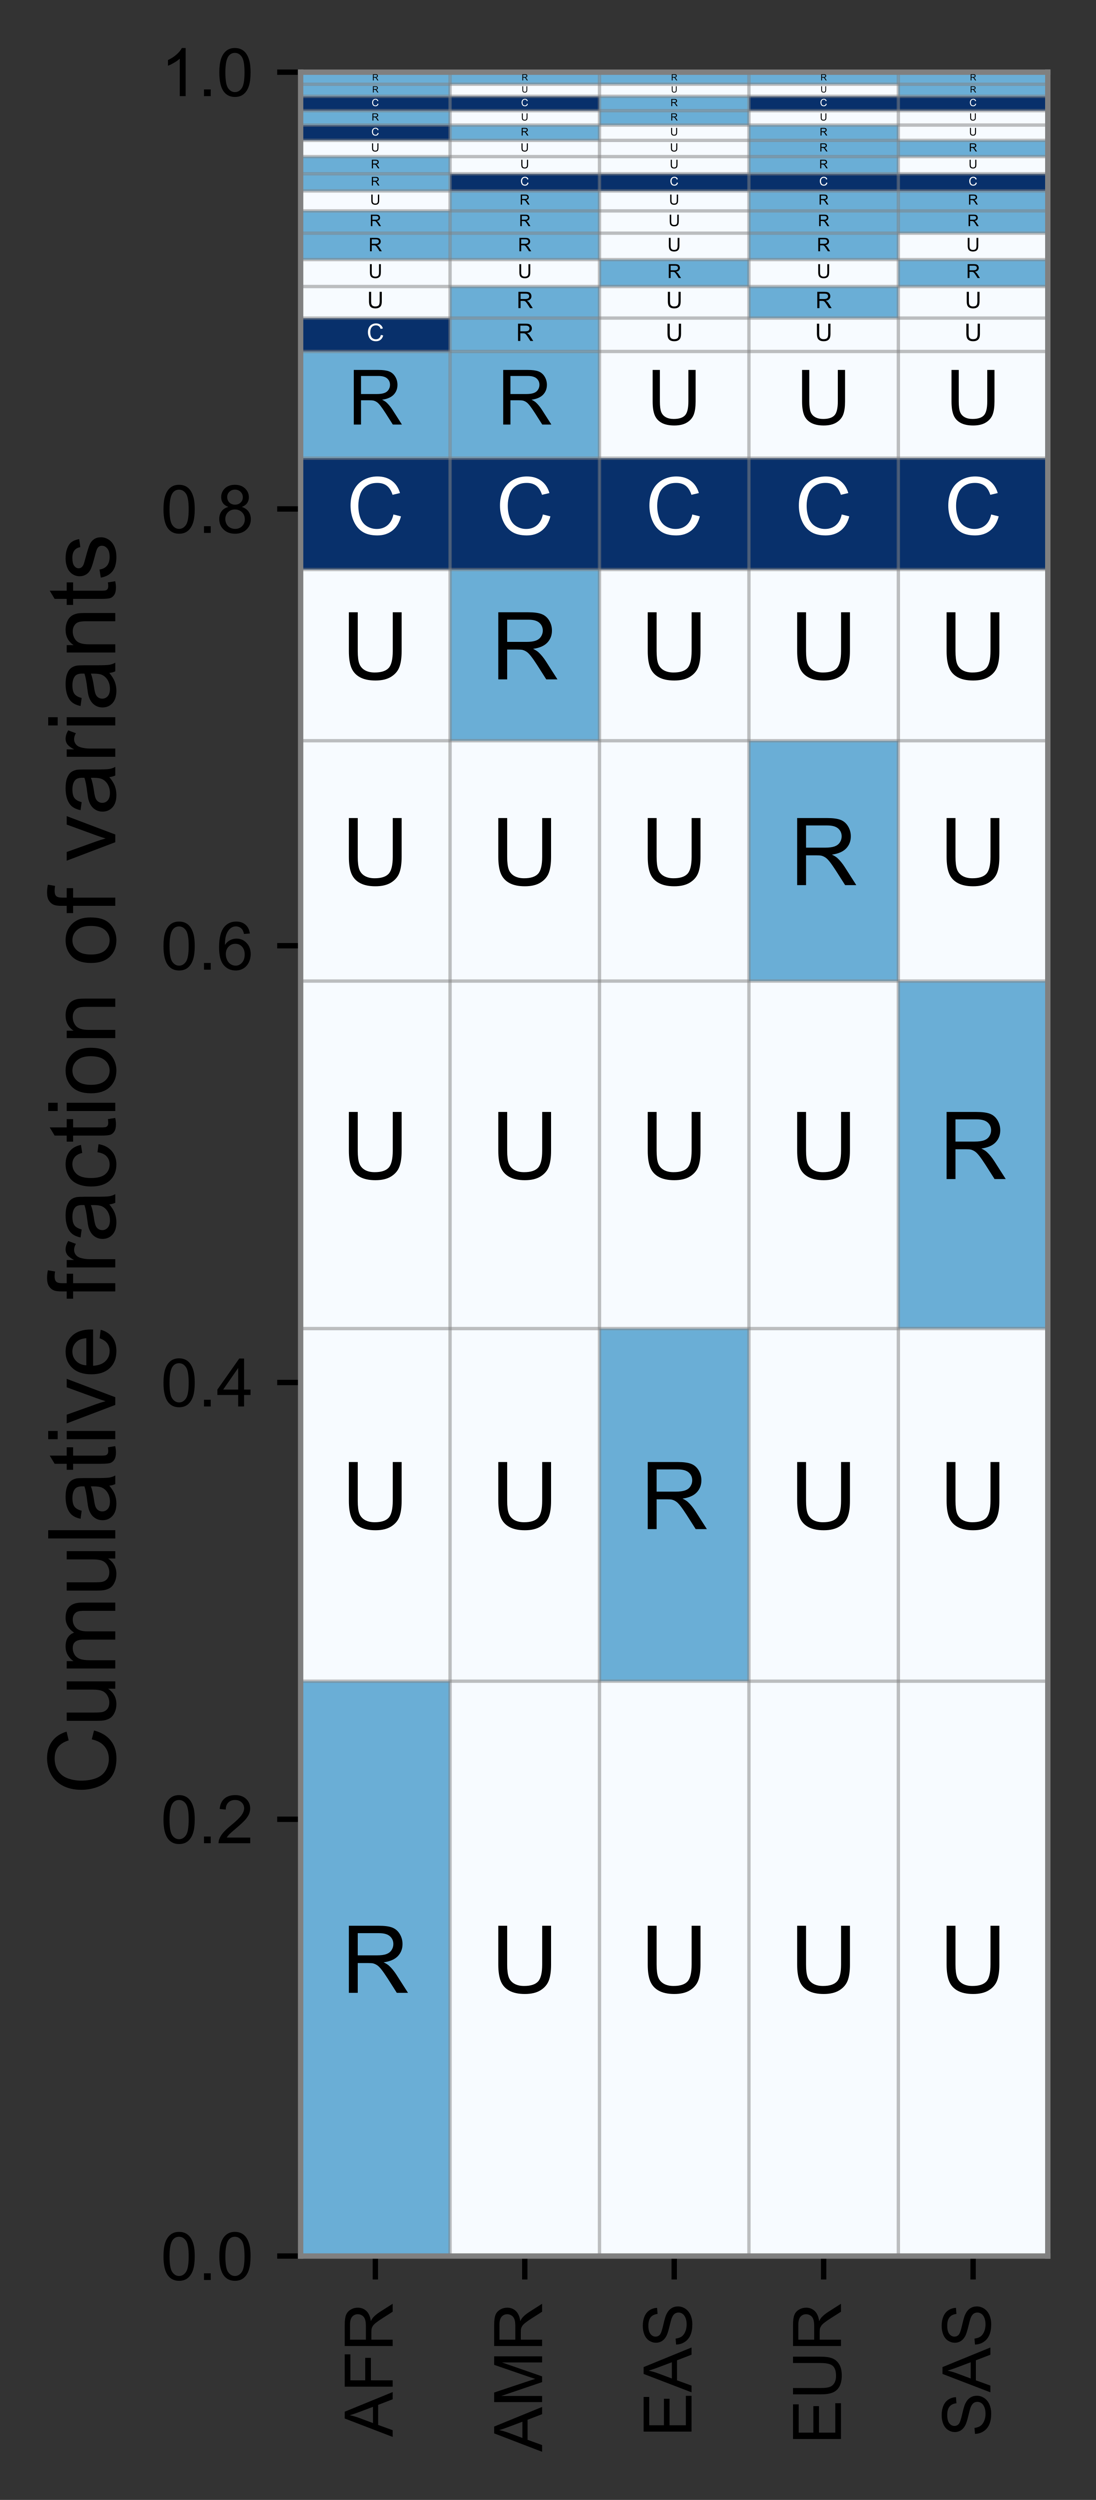<?xml version="1.0" encoding="utf-8" standalone="no"?>
<!DOCTYPE svg PUBLIC "-//W3C//DTD SVG 1.1//EN"
  "http://www.w3.org/Graphics/SVG/1.1/DTD/svg11.dtd">
<!-- Created with matplotlib (https://matplotlib.org/) -->
<svg height="373.361pt" version="1.1" viewBox="0 0 163.703 373.361" width="163.703pt" xmlns="http://www.w3.org/2000/svg" xmlns:xlink="http://www.w3.org/1999/xlink">
 <rect x="0" y="0" width="163.703" height="373.361" fill="#333333" stroke="none"/>
 <defs>
  <style type="text/css">*{stroke-linecap:butt;stroke-linejoin:round;}</style>
 </defs>
 <g id="figure_1">
  <g id="patch_1">
   <path d="M 0 373.361
L 163.703 373.361
L 163.703 0
L 0 0
z
" style="fill:none;"/>
  </g>
  <g id="axes_1">
   <g id="patch_2">
    <path d="M 44.903 336.939
L 156.503 336.939
L 156.503 10.779
L 44.903 10.779
z
" style="fill:#ffffff;"/>
   </g>
   <g id="patch_3">
    <path clip-path="url(#p366a40aea0)" d="M 44.903 336.939
L 67.223 336.939
L 67.223 251.085
L 44.903 251.085
z
" style="fill:#6aaed6;"/>
   </g>
   <g id="patch_4">
    <path clip-path="url(#p366a40aea0)" d="M 67.223 336.939
L 89.543 336.939
L 89.543 251.085
L 67.223 251.085
z
" style="fill:#f7fbff;"/>
   </g>
   <g id="patch_5">
    <path clip-path="url(#p366a40aea0)" d="M 89.543 336.939
L 111.863 336.939
L 111.863 251.085
L 89.543 251.085
z
" style="fill:#f7fbff;"/>
   </g>
   <g id="patch_6">
    <path clip-path="url(#p366a40aea0)" d="M 111.863 336.939
L 134.183 336.939
L 134.183 251.085
L 111.863 251.085
z
" style="fill:#f7fbff;"/>
   </g>
   <g id="patch_7">
    <path clip-path="url(#p366a40aea0)" d="M 134.183 336.939
L 156.503 336.939
L 156.503 251.085
L 134.183 251.085
z
" style="fill:#f7fbff;"/>
   </g>
   <g id="patch_8">
    <path clip-path="url(#p366a40aea0)" d="M 44.903 251.085
L 67.223 251.085
L 67.223 198.423
L 44.903 198.423
z
" style="fill:#f7fbff;"/>
   </g>
   <g id="patch_9">
    <path clip-path="url(#p366a40aea0)" d="M 67.223 251.085
L 89.543 251.085
L 89.543 198.423
L 67.223 198.423
z
" style="fill:#f7fbff;"/>
   </g>
   <g id="patch_10">
    <path clip-path="url(#p366a40aea0)" d="M 89.543 251.085
L 111.863 251.085
L 111.863 198.423
L 89.543 198.423
z
" style="fill:#6aaed6;"/>
   </g>
   <g id="patch_11">
    <path clip-path="url(#p366a40aea0)" d="M 111.863 251.085
L 134.183 251.085
L 134.183 198.423
L 111.863 198.423
z
" style="fill:#f7fbff;"/>
   </g>
   <g id="patch_12">
    <path clip-path="url(#p366a40aea0)" d="M 134.183 251.085
L 156.503 251.085
L 156.503 198.423
L 134.183 198.423
z
" style="fill:#f7fbff;"/>
   </g>
   <g id="patch_13">
    <path clip-path="url(#p366a40aea0)" d="M 44.903 198.423
L 67.223 198.423
L 67.223 146.523
L 44.903 146.523
z
" style="fill:#f7fbff;"/>
   </g>
   <g id="patch_14">
    <path clip-path="url(#p366a40aea0)" d="M 67.223 198.423
L 89.543 198.423
L 89.543 146.523
L 67.223 146.523
z
" style="fill:#f7fbff;"/>
   </g>
   <g id="patch_15">
    <path clip-path="url(#p366a40aea0)" d="M 89.543 198.423
L 111.863 198.423
L 111.863 146.523
L 89.543 146.523
z
" style="fill:#f7fbff;"/>
   </g>
   <g id="patch_16">
    <path clip-path="url(#p366a40aea0)" d="M 111.863 198.423
L 134.183 198.423
L 134.183 146.523
L 111.863 146.523
z
" style="fill:#f7fbff;"/>
   </g>
   <g id="patch_17">
    <path clip-path="url(#p366a40aea0)" d="M 134.183 198.423
L 156.503 198.423
L 156.503 146.523
L 134.183 146.523
z
" style="fill:#6aaed6;"/>
   </g>
   <g id="patch_18">
    <path clip-path="url(#p366a40aea0)" d="M 44.903 146.523
L 67.223 146.523
L 67.223 110.629
L 44.903 110.629
z
" style="fill:#f7fbff;"/>
   </g>
   <g id="patch_19">
    <path clip-path="url(#p366a40aea0)" d="M 67.223 146.523
L 89.543 146.523
L 89.543 110.629
L 67.223 110.629
z
" style="fill:#f7fbff;"/>
   </g>
   <g id="patch_20">
    <path clip-path="url(#p366a40aea0)" d="M 89.543 146.523
L 111.863 146.523
L 111.863 110.629
L 89.543 110.629
z
" style="fill:#f7fbff;"/>
   </g>
   <g id="patch_21">
    <path clip-path="url(#p366a40aea0)" d="M 111.863 146.523
L 134.183 146.523
L 134.183 110.629
L 111.863 110.629
z
" style="fill:#6aaed6;"/>
   </g>
   <g id="patch_22">
    <path clip-path="url(#p366a40aea0)" d="M 134.183 146.523
L 156.503 146.523
L 156.503 110.629
L 134.183 110.629
z
" style="fill:#f7fbff;"/>
   </g>
   <g id="patch_23">
    <path clip-path="url(#p366a40aea0)" d="M 44.903 110.629
L 67.223 110.629
L 67.223 85.061
L 44.903 85.061
z
" style="fill:#f7fbff;"/>
   </g>
   <g id="patch_24">
    <path clip-path="url(#p366a40aea0)" d="M 67.223 110.629
L 89.543 110.629
L 89.543 85.061
L 67.223 85.061
z
" style="fill:#6aaed6;"/>
   </g>
   <g id="patch_25">
    <path clip-path="url(#p366a40aea0)" d="M 89.543 110.629
L 111.863 110.629
L 111.863 85.061
L 89.543 85.061
z
" style="fill:#f7fbff;"/>
   </g>
   <g id="patch_26">
    <path clip-path="url(#p366a40aea0)" d="M 111.863 110.629
L 134.183 110.629
L 134.183 85.061
L 111.863 85.061
z
" style="fill:#f7fbff;"/>
   </g>
   <g id="patch_27">
    <path clip-path="url(#p366a40aea0)" d="M 134.183 110.629
L 156.503 110.629
L 156.503 85.061
L 134.183 85.061
z
" style="fill:#f7fbff;"/>
   </g>
   <g id="patch_28">
    <path clip-path="url(#p366a40aea0)" d="M 44.903 85.061
L 67.223 85.061
L 67.223 68.43
L 44.903 68.43
z
" style="fill:#08306b;"/>
   </g>
   <g id="patch_29">
    <path clip-path="url(#p366a40aea0)" d="M 67.223 85.061
L 89.543 85.061
L 89.543 68.43
L 67.223 68.43
z
" style="fill:#08306b;"/>
   </g>
   <g id="patch_30">
    <path clip-path="url(#p366a40aea0)" d="M 89.543 85.061
L 111.863 85.061
L 111.863 68.43
L 89.543 68.43
z
" style="fill:#08306b;"/>
   </g>
   <g id="patch_31">
    <path clip-path="url(#p366a40aea0)" d="M 111.863 85.061
L 134.183 85.061
L 134.183 68.43
L 111.863 68.43
z
" style="fill:#08306b;"/>
   </g>
   <g id="patch_32">
    <path clip-path="url(#p366a40aea0)" d="M 134.183 85.061
L 156.503 85.061
L 156.503 68.43
L 134.183 68.43
z
" style="fill:#08306b;"/>
   </g>
   <g id="patch_33">
    <path clip-path="url(#p366a40aea0)" d="M 44.903 68.43
L 67.223 68.43
L 67.223 52.493
L 44.903 52.493
z
" style="fill:#6aaed6;"/>
   </g>
   <g id="patch_34">
    <path clip-path="url(#p366a40aea0)" d="M 67.223 68.43
L 89.543 68.43
L 89.543 52.493
L 67.223 52.493
z
" style="fill:#6aaed6;"/>
   </g>
   <g id="patch_35">
    <path clip-path="url(#p366a40aea0)" d="M 89.543 68.43
L 111.863 68.43
L 111.863 52.493
L 89.543 52.493
z
" style="fill:#f7fbff;"/>
   </g>
   <g id="patch_36">
    <path clip-path="url(#p366a40aea0)" d="M 111.863 68.43
L 134.183 68.43
L 134.183 52.493
L 111.863 52.493
z
" style="fill:#f7fbff;"/>
   </g>
   <g id="patch_37">
    <path clip-path="url(#p366a40aea0)" d="M 134.183 68.43
L 156.503 68.43
L 156.503 52.493
L 134.183 52.493
z
" style="fill:#f7fbff;"/>
   </g>
   <g id="patch_38">
    <path clip-path="url(#p366a40aea0)" d="M 44.903 52.493
L 67.223 52.493
L 67.223 47.504
L 44.903 47.504
z
" style="fill:#08306b;"/>
   </g>
   <g id="patch_39">
    <path clip-path="url(#p366a40aea0)" d="M 67.223 52.493
L 89.543 52.493
L 89.543 47.504
L 67.223 47.504
z
" style="fill:#6aaed6;"/>
   </g>
   <g id="patch_40">
    <path clip-path="url(#p366a40aea0)" d="M 89.543 52.493
L 111.863 52.493
L 111.863 47.504
L 89.543 47.504
z
" style="fill:#f7fbff;"/>
   </g>
   <g id="patch_41">
    <path clip-path="url(#p366a40aea0)" d="M 111.863 52.493
L 134.183 52.493
L 134.183 47.504
L 111.863 47.504
z
" style="fill:#f7fbff;"/>
   </g>
   <g id="patch_42">
    <path clip-path="url(#p366a40aea0)" d="M 134.183 52.493
L 156.503 52.493
L 156.503 47.504
L 134.183 47.504
z
" style="fill:#f7fbff;"/>
   </g>
   <g id="patch_43">
    <path clip-path="url(#p366a40aea0)" d="M 44.903 47.504
L 67.223 47.504
L 67.223 42.792
L 44.903 42.792
z
" style="fill:#f7fbff;"/>
   </g>
   <g id="patch_44">
    <path clip-path="url(#p366a40aea0)" d="M 67.223 47.504
L 89.543 47.504
L 89.543 42.792
L 67.223 42.792
z
" style="fill:#6aaed6;"/>
   </g>
   <g id="patch_45">
    <path clip-path="url(#p366a40aea0)" d="M 89.543 47.504
L 111.863 47.504
L 111.863 42.792
L 89.543 42.792
z
" style="fill:#f7fbff;"/>
   </g>
   <g id="patch_46">
    <path clip-path="url(#p366a40aea0)" d="M 111.863 47.504
L 134.183 47.504
L 134.183 42.792
L 111.863 42.792
z
" style="fill:#6aaed6;"/>
   </g>
   <g id="patch_47">
    <path clip-path="url(#p366a40aea0)" d="M 134.183 47.504
L 156.503 47.504
L 156.503 42.792
L 134.183 42.792
z
" style="fill:#f7fbff;"/>
   </g>
   <g id="patch_48">
    <path clip-path="url(#p366a40aea0)" d="M 44.903 42.792
L 67.223 42.792
L 67.223 38.773
L 44.903 38.773
z
" style="fill:#f7fbff;"/>
   </g>
   <g id="patch_49">
    <path clip-path="url(#p366a40aea0)" d="M 67.223 42.792
L 89.543 42.792
L 89.543 38.773
L 67.223 38.773
z
" style="fill:#f7fbff;"/>
   </g>
   <g id="patch_50">
    <path clip-path="url(#p366a40aea0)" d="M 89.543 42.792
L 111.863 42.792
L 111.863 38.773
L 89.543 38.773
z
" style="fill:#6aaed6;"/>
   </g>
   <g id="patch_51">
    <path clip-path="url(#p366a40aea0)" d="M 111.863 42.792
L 134.183 42.792
L 134.183 38.773
L 111.863 38.773
z
" style="fill:#f7fbff;"/>
   </g>
   <g id="patch_52">
    <path clip-path="url(#p366a40aea0)" d="M 134.183 42.792
L 156.503 42.792
L 156.503 38.773
L 134.183 38.773
z
" style="fill:#6aaed6;"/>
   </g>
   <g id="patch_53">
    <path clip-path="url(#p366a40aea0)" d="M 44.903 38.773
L 67.223 38.773
L 67.223 34.823
L 44.903 34.823
z
" style="fill:#6aaed6;"/>
   </g>
   <g id="patch_54">
    <path clip-path="url(#p366a40aea0)" d="M 67.223 38.773
L 89.543 38.773
L 89.543 34.823
L 67.223 34.823
z
" style="fill:#6aaed6;"/>
   </g>
   <g id="patch_55">
    <path clip-path="url(#p366a40aea0)" d="M 89.543 38.773
L 111.863 38.773
L 111.863 34.823
L 89.543 34.823
z
" style="fill:#f7fbff;"/>
   </g>
   <g id="patch_56">
    <path clip-path="url(#p366a40aea0)" d="M 111.863 38.773
L 134.183 38.773
L 134.183 34.823
L 111.863 34.823
z
" style="fill:#6aaed6;"/>
   </g>
   <g id="patch_57">
    <path clip-path="url(#p366a40aea0)" d="M 134.183 38.773
L 156.503 38.773
L 156.503 34.823
L 134.183 34.823
z
" style="fill:#f7fbff;"/>
   </g>
   <g id="patch_58">
    <path clip-path="url(#p366a40aea0)" d="M 44.903 34.823
L 67.223 34.823
L 67.223 31.497
L 44.903 31.497
z
" style="fill:#6aaed6;"/>
   </g>
   <g id="patch_59">
    <path clip-path="url(#p366a40aea0)" d="M 67.223 34.823
L 89.543 34.823
L 89.543 31.497
L 67.223 31.497
z
" style="fill:#6aaed6;"/>
   </g>
   <g id="patch_60">
    <path clip-path="url(#p366a40aea0)" d="M 89.543 34.823
L 111.863 34.823
L 111.863 31.497
L 89.543 31.497
z
" style="fill:#f7fbff;"/>
   </g>
   <g id="patch_61">
    <path clip-path="url(#p366a40aea0)" d="M 111.863 34.823
L 134.183 34.823
L 134.183 31.497
L 111.863 31.497
z
" style="fill:#6aaed6;"/>
   </g>
   <g id="patch_62">
    <path clip-path="url(#p366a40aea0)" d="M 134.183 34.823
L 156.503 34.823
L 156.503 31.497
L 134.183 31.497
z
" style="fill:#6aaed6;"/>
   </g>
   <g id="patch_63">
    <path clip-path="url(#p366a40aea0)" d="M 44.903 31.497
L 67.223 31.497
L 67.223 28.518
L 44.903 28.518
z
" style="fill:#f7fbff;"/>
   </g>
   <g id="patch_64">
    <path clip-path="url(#p366a40aea0)" d="M 67.223 31.497
L 89.543 31.497
L 89.543 28.518
L 67.223 28.518
z
" style="fill:#6aaed6;"/>
   </g>
   <g id="patch_65">
    <path clip-path="url(#p366a40aea0)" d="M 89.543 31.497
L 111.863 31.497
L 111.863 28.518
L 89.543 28.518
z
" style="fill:#f7fbff;"/>
   </g>
   <g id="patch_66">
    <path clip-path="url(#p366a40aea0)" d="M 111.863 31.497
L 134.183 31.497
L 134.183 28.518
L 111.863 28.518
z
" style="fill:#6aaed6;"/>
   </g>
   <g id="patch_67">
    <path clip-path="url(#p366a40aea0)" d="M 134.183 31.497
L 156.503 31.497
L 156.503 28.518
L 134.183 28.518
z
" style="fill:#6aaed6;"/>
   </g>
   <g id="patch_68">
    <path clip-path="url(#p366a40aea0)" d="M 44.903 28.518
L 67.223 28.518
L 67.223 25.954
L 44.903 25.954
z
" style="fill:#6aaed6;"/>
   </g>
   <g id="patch_69">
    <path clip-path="url(#p366a40aea0)" d="M 67.223 28.518
L 89.543 28.518
L 89.543 25.954
L 67.223 25.954
z
" style="fill:#08306b;"/>
   </g>
   <g id="patch_70">
    <path clip-path="url(#p366a40aea0)" d="M 89.543 28.518
L 111.863 28.518
L 111.863 25.954
L 89.543 25.954
z
" style="fill:#08306b;"/>
   </g>
   <g id="patch_71">
    <path clip-path="url(#p366a40aea0)" d="M 111.863 28.518
L 134.183 28.518
L 134.183 25.954
L 111.863 25.954
z
" style="fill:#08306b;"/>
   </g>
   <g id="patch_72">
    <path clip-path="url(#p366a40aea0)" d="M 134.183 28.518
L 156.503 28.518
L 156.503 25.954
L 134.183 25.954
z
" style="fill:#08306b;"/>
   </g>
   <g id="patch_73">
    <path clip-path="url(#p366a40aea0)" d="M 44.903 25.954
L 67.223 25.954
L 67.223 23.39
L 44.903 23.39
z
" style="fill:#6aaed6;"/>
   </g>
   <g id="patch_74">
    <path clip-path="url(#p366a40aea0)" d="M 67.223 25.954
L 89.543 25.954
L 89.543 23.39
L 67.223 23.39
z
" style="fill:#f7fbff;"/>
   </g>
   <g id="patch_75">
    <path clip-path="url(#p366a40aea0)" d="M 89.543 25.954
L 111.863 25.954
L 111.863 23.39
L 89.543 23.39
z
" style="fill:#f7fbff;"/>
   </g>
   <g id="patch_76">
    <path clip-path="url(#p366a40aea0)" d="M 111.863 25.954
L 134.183 25.954
L 134.183 23.39
L 111.863 23.39
z
" style="fill:#6aaed6;"/>
   </g>
   <g id="patch_77">
    <path clip-path="url(#p366a40aea0)" d="M 134.183 25.954
L 156.503 25.954
L 156.503 23.39
L 134.183 23.39
z
" style="fill:#f7fbff;"/>
   </g>
   <g id="patch_78">
    <path clip-path="url(#p366a40aea0)" d="M 44.903 23.39
L 67.223 23.39
L 67.223 20.965
L 44.903 20.965
z
" style="fill:#f7fbff;"/>
   </g>
   <g id="patch_79">
    <path clip-path="url(#p366a40aea0)" d="M 67.223 23.39
L 89.543 23.39
L 89.543 20.965
L 67.223 20.965
z
" style="fill:#f7fbff;"/>
   </g>
   <g id="patch_80">
    <path clip-path="url(#p366a40aea0)" d="M 89.543 23.39
L 111.863 23.39
L 111.863 20.965
L 89.543 20.965
z
" style="fill:#f7fbff;"/>
   </g>
   <g id="patch_81">
    <path clip-path="url(#p366a40aea0)" d="M 111.863 23.39
L 134.183 23.39
L 134.183 20.965
L 111.863 20.965
z
" style="fill:#6aaed6;"/>
   </g>
   <g id="patch_82">
    <path clip-path="url(#p366a40aea0)" d="M 134.183 23.39
L 156.503 23.39
L 156.503 20.965
L 134.183 20.965
z
" style="fill:#6aaed6;"/>
   </g>
   <g id="patch_83">
    <path clip-path="url(#p366a40aea0)" d="M 44.903 20.965
L 67.223 20.965
L 67.223 18.678
L 44.903 18.678
z
" style="fill:#08306b;"/>
   </g>
   <g id="patch_84">
    <path clip-path="url(#p366a40aea0)" d="M 67.223 20.965
L 89.543 20.965
L 89.543 18.678
L 67.223 18.678
z
" style="fill:#6aaed6;"/>
   </g>
   <g id="patch_85">
    <path clip-path="url(#p366a40aea0)" d="M 89.543 20.965
L 111.863 20.965
L 111.863 18.678
L 89.543 18.678
z
" style="fill:#f7fbff;"/>
   </g>
   <g id="patch_86">
    <path clip-path="url(#p366a40aea0)" d="M 111.863 20.965
L 134.183 20.965
L 134.183 18.678
L 111.863 18.678
z
" style="fill:#6aaed6;"/>
   </g>
   <g id="patch_87">
    <path clip-path="url(#p366a40aea0)" d="M 134.183 20.965
L 156.503 20.965
L 156.503 18.678
L 134.183 18.678
z
" style="fill:#f7fbff;"/>
   </g>
   <g id="patch_88">
    <path clip-path="url(#p366a40aea0)" d="M 44.903 18.678
L 67.223 18.678
L 67.223 16.53
L 44.903 16.53
z
" style="fill:#6aaed6;"/>
   </g>
   <g id="patch_89">
    <path clip-path="url(#p366a40aea0)" d="M 67.223 18.678
L 89.543 18.678
L 89.543 16.53
L 67.223 16.53
z
" style="fill:#f7fbff;"/>
   </g>
   <g id="patch_90">
    <path clip-path="url(#p366a40aea0)" d="M 89.543 18.678
L 111.863 18.678
L 111.863 16.53
L 89.543 16.53
z
" style="fill:#6aaed6;"/>
   </g>
   <g id="patch_91">
    <path clip-path="url(#p366a40aea0)" d="M 111.863 18.678
L 134.183 18.678
L 134.183 16.53
L 111.863 16.53
z
" style="fill:#f7fbff;"/>
   </g>
   <g id="patch_92">
    <path clip-path="url(#p366a40aea0)" d="M 134.183 18.678
L 156.503 18.678
L 156.503 16.53
L 134.183 16.53
z
" style="fill:#f7fbff;"/>
   </g>
   <g id="patch_93">
    <path clip-path="url(#p366a40aea0)" d="M 44.903 16.53
L 67.223 16.53
L 67.223 14.382
L 44.903 14.382
z
" style="fill:#08306b;"/>
   </g>
   <g id="patch_94">
    <path clip-path="url(#p366a40aea0)" d="M 67.223 16.53
L 89.543 16.53
L 89.543 14.382
L 67.223 14.382
z
" style="fill:#08306b;"/>
   </g>
   <g id="patch_95">
    <path clip-path="url(#p366a40aea0)" d="M 89.543 16.53
L 111.863 16.53
L 111.863 14.382
L 89.543 14.382
z
" style="fill:#6aaed6;"/>
   </g>
   <g id="patch_96">
    <path clip-path="url(#p366a40aea0)" d="M 111.863 16.53
L 134.183 16.53
L 134.183 14.382
L 111.863 14.382
z
" style="fill:#08306b;"/>
   </g>
   <g id="patch_97">
    <path clip-path="url(#p366a40aea0)" d="M 134.183 16.53
L 156.503 16.53
L 156.503 14.382
L 134.183 14.382
z
" style="fill:#08306b;"/>
   </g>
   <g id="patch_98">
    <path clip-path="url(#p366a40aea0)" d="M 44.903 14.382
L 67.223 14.382
L 67.223 12.581
L 44.903 12.581
z
" style="fill:#6aaed6;"/>
   </g>
   <g id="patch_99">
    <path clip-path="url(#p366a40aea0)" d="M 67.223 14.382
L 89.543 14.382
L 89.543 12.581
L 67.223 12.581
z
" style="fill:#f7fbff;"/>
   </g>
   <g id="patch_100">
    <path clip-path="url(#p366a40aea0)" d="M 89.543 14.382
L 111.863 14.382
L 111.863 12.581
L 89.543 12.581
z
" style="fill:#f7fbff;"/>
   </g>
   <g id="patch_101">
    <path clip-path="url(#p366a40aea0)" d="M 111.863 14.382
L 134.183 14.382
L 134.183 12.581
L 111.863 12.581
z
" style="fill:#f7fbff;"/>
   </g>
   <g id="patch_102">
    <path clip-path="url(#p366a40aea0)" d="M 134.183 14.382
L 156.503 14.382
L 156.503 12.581
L 134.183 12.581
z
" style="fill:#6aaed6;"/>
   </g>
   <g id="patch_103">
    <path clip-path="url(#p366a40aea0)" d="M 44.903 12.581
L 67.223 12.581
L 67.223 10.779
L 44.903 10.779
z
" style="fill:#6aaed6;"/>
   </g>
   <g id="patch_104">
    <path clip-path="url(#p366a40aea0)" d="M 67.223 12.581
L 89.543 12.581
L 89.543 10.779
L 67.223 10.779
z
" style="fill:#6aaed6;"/>
   </g>
   <g id="patch_105">
    <path clip-path="url(#p366a40aea0)" d="M 89.543 12.581
L 111.863 12.581
L 111.863 10.779
L 89.543 10.779
z
" style="fill:#6aaed6;"/>
   </g>
   <g id="patch_106">
    <path clip-path="url(#p366a40aea0)" d="M 111.863 12.581
L 134.183 12.581
L 134.183 10.779
L 111.863 10.779
z
" style="fill:#6aaed6;"/>
   </g>
   <g id="patch_107">
    <path clip-path="url(#p366a40aea0)" d="M 134.183 12.581
L 156.503 12.581
L 156.503 10.779
L 134.183 10.779
z
" style="fill:#6aaed6;"/>
   </g>
   <g id="matplotlib.axis_1">
    <g id="xtick_1">
     <g id="line2d_1">
      <defs>
       <path d="M 0 0
L 0 3.5
" id="m6029973b55" style="stroke:#000000;stroke-width:0.8;"/>
      </defs>
      <g>
       <use style="stroke:#000000;stroke-width:0.8;" x="56.063" xlink:href="#m6029973b55" y="336.939"/>
      </g>
     </g>
     <g id="text_1">
      <!-- AFR -->
      <g transform="translate(58.649 363.939)rotate(-90)scale(0.1 -0.1)">
       <defs>
        <path d="M -0.141 0
L 27.344 71.578
L 37.547 71.578
L 66.844 0
L 56.062 0
L 47.703 21.688
L 17.781 21.688
L 9.906 0
z
M 20.516 29.391
L 44.781 29.391
L 37.312 49.219
Q 33.891 58.25 32.234 64.062
Q 30.859 57.172 28.375 50.391
z
" id="ArialMT-65"/>
        <path d="M 8.203 0
L 8.203 71.578
L 56.5 71.578
L 56.5 63.141
L 17.672 63.141
L 17.672 40.969
L 51.266 40.969
L 51.266 32.516
L 17.672 32.516
L 17.672 0
z
" id="ArialMT-70"/>
        <path d="M 7.859 0
L 7.859 71.578
L 39.594 71.578
Q 49.172 71.578 54.141 69.641
Q 59.125 67.719 62.109 62.828
Q 65.094 57.953 65.094 52.047
Q 65.094 44.438 60.156 39.203
Q 55.219 33.984 44.922 32.562
Q 48.688 30.766 50.641 29
Q 54.781 25.203 58.5 19.484
L 70.953 0
L 59.031 0
L 49.562 14.891
Q 45.406 21.344 42.719 24.75
Q 40.047 28.172 37.922 29.531
Q 35.797 30.906 33.594 31.453
Q 31.984 31.781 28.328 31.781
L 17.328 31.781
L 17.328 0
z
M 17.328 39.984
L 37.703 39.984
Q 44.188 39.984 47.844 41.328
Q 51.516 42.672 53.422 45.625
Q 55.328 48.578 55.328 52.047
Q 55.328 57.125 51.641 60.391
Q 47.953 63.672 39.984 63.672
L 17.328 63.672
z
" id="ArialMT-82"/>
       </defs>
       <use xlink:href="#ArialMT-65"/>
       <use x="66.699" xlink:href="#ArialMT-70"/>
       <use x="127.783" xlink:href="#ArialMT-82"/>
      </g>
     </g>
    </g>
    <g id="xtick_2">
     <g id="line2d_2">
      <g>
       <use style="stroke:#000000;stroke-width:0.8;" x="78.383" xlink:href="#m6029973b55" y="336.939"/>
      </g>
     </g>
     <g id="text_2">
      <!-- AMR -->
      <g transform="translate(80.969 366.161)rotate(-90)scale(0.1 -0.1)">
       <defs>
        <path d="M 7.422 0
L 7.422 71.578
L 21.688 71.578
L 38.625 20.906
Q 40.969 13.812 42.047 10.297
Q 43.266 14.203 45.844 21.781
L 62.984 71.578
L 75.734 71.578
L 75.734 0
L 66.609 0
L 66.609 59.906
L 45.797 0
L 37.25 0
L 16.547 60.938
L 16.547 0
z
" id="ArialMT-77"/>
       </defs>
       <use xlink:href="#ArialMT-65"/>
       <use x="66.699" xlink:href="#ArialMT-77"/>
       <use x="150" xlink:href="#ArialMT-82"/>
      </g>
     </g>
    </g>
    <g id="xtick_3">
     <g id="line2d_3">
      <g>
       <use style="stroke:#000000;stroke-width:0.8;" x="100.703" xlink:href="#m6029973b55" y="336.939"/>
      </g>
     </g>
     <g id="text_3">
      <!-- EAS -->
      <g transform="translate(103.289 363.95)rotate(-90)scale(0.1 -0.1)">
       <defs>
        <path d="M 7.906 0
L 7.906 71.578
L 59.672 71.578
L 59.672 63.141
L 17.391 63.141
L 17.391 41.219
L 56.984 41.219
L 56.984 32.812
L 17.391 32.812
L 17.391 8.453
L 61.328 8.453
L 61.328 0
z
" id="ArialMT-69"/>
        <path d="M 4.5 23
L 13.422 23.781
Q 14.062 18.406 16.375 14.969
Q 18.703 11.531 23.578 9.406
Q 28.469 7.281 34.578 7.281
Q 39.984 7.281 44.141 8.891
Q 48.297 10.5 50.312 13.297
Q 52.344 16.109 52.344 19.438
Q 52.344 22.797 50.391 25.312
Q 48.438 27.828 43.953 29.547
Q 41.062 30.672 31.203 33.031
Q 21.344 35.406 17.391 37.5
Q 12.25 40.188 9.734 44.156
Q 7.234 48.141 7.234 53.078
Q 7.234 58.5 10.297 63.203
Q 13.375 67.922 19.281 70.359
Q 25.203 72.797 32.422 72.797
Q 40.375 72.797 46.453 70.234
Q 52.547 67.672 55.812 62.688
Q 59.078 57.719 59.328 51.422
L 50.25 50.734
Q 49.516 57.516 45.281 60.984
Q 41.062 64.453 32.812 64.453
Q 24.219 64.453 20.281 61.297
Q 16.359 58.156 16.359 53.719
Q 16.359 49.859 19.141 47.359
Q 21.875 44.875 33.422 42.266
Q 44.969 39.656 49.266 37.703
Q 55.516 34.812 58.484 30.391
Q 61.469 25.984 61.469 20.219
Q 61.469 14.5 58.203 9.438
Q 54.938 4.391 48.797 1.578
Q 42.672 -1.219 35.016 -1.219
Q 25.297 -1.219 18.719 1.609
Q 12.156 4.438 8.422 10.125
Q 4.688 15.828 4.5 23
z
" id="ArialMT-83"/>
       </defs>
       <use xlink:href="#ArialMT-69"/>
       <use x="66.699" xlink:href="#ArialMT-65"/>
       <use x="133.398" xlink:href="#ArialMT-83"/>
      </g>
     </g>
    </g>
    <g id="xtick_4">
     <g id="line2d_4">
      <g>
       <use style="stroke:#000000;stroke-width:0.8;" x="123.023" xlink:href="#m6029973b55" y="336.939"/>
      </g>
     </g>
     <g id="text_4">
      <!-- EUR -->
      <g transform="translate(125.609 365.053)rotate(-90)scale(0.1 -0.1)">
       <defs>
        <path d="M 54.688 71.578
L 64.156 71.578
L 64.156 30.219
Q 64.156 19.438 61.719 13.078
Q 59.281 6.734 52.906 2.75
Q 46.531 -1.219 36.188 -1.219
Q 26.125 -1.219 19.719 2.25
Q 13.328 5.719 10.594 12.281
Q 7.859 18.844 7.859 30.219
L 7.859 71.578
L 17.328 71.578
L 17.328 30.281
Q 17.328 20.953 19.062 16.531
Q 20.797 12.109 25.016 9.719
Q 29.25 7.328 35.359 7.328
Q 45.797 7.328 50.234 12.062
Q 54.688 16.797 54.688 30.281
z
" id="ArialMT-85"/>
       </defs>
       <use xlink:href="#ArialMT-69"/>
       <use x="66.699" xlink:href="#ArialMT-85"/>
       <use x="138.916" xlink:href="#ArialMT-82"/>
      </g>
     </g>
    </g>
    <g id="xtick_5">
     <g id="line2d_5">
      <g>
       <use style="stroke:#000000;stroke-width:0.8;" x="145.343" xlink:href="#m6029973b55" y="336.939"/>
      </g>
     </g>
     <g id="text_5">
      <!-- SAS -->
      <g transform="translate(147.929 363.95)rotate(-90)scale(0.1 -0.1)">
       <use xlink:href="#ArialMT-83"/>
       <use x="66.699" xlink:href="#ArialMT-65"/>
       <use x="133.398" xlink:href="#ArialMT-83"/>
      </g>
     </g>
    </g>
   </g>
   <g id="matplotlib.axis_2">
    <g id="ytick_1">
     <g id="line2d_6">
      <defs>
       <path d="M 0 0
L -3.5 0
" id="m8908bfb24f" style="stroke:#000000;stroke-width:0.8;"/>
      </defs>
      <g>
       <use style="stroke:#000000;stroke-width:0.8;" x="44.903" xlink:href="#m8908bfb24f" y="336.939"/>
      </g>
     </g>
     <g id="text_6">
      <!-- 0.0 -->
      <g transform="translate(24.003 340.518)scale(0.1 -0.1)">
       <defs>
        <path d="M 4.156 35.297
Q 4.156 48 6.766 55.734
Q 9.375 63.484 14.516 67.672
Q 19.672 71.875 27.484 71.875
Q 33.25 71.875 37.594 69.547
Q 41.938 67.234 44.766 62.859
Q 47.609 58.5 49.219 52.219
Q 50.828 45.953 50.828 35.297
Q 50.828 22.703 48.234 14.969
Q 45.656 7.234 40.5 3
Q 35.359 -1.219 27.484 -1.219
Q 17.141 -1.219 11.234 6.203
Q 4.156 15.141 4.156 35.297
z
M 13.188 35.297
Q 13.188 17.672 17.312 11.828
Q 21.438 6 27.484 6
Q 33.547 6 37.672 11.859
Q 41.797 17.719 41.797 35.297
Q 41.797 52.984 37.672 58.781
Q 33.547 64.594 27.391 64.594
Q 21.344 64.594 17.719 59.469
Q 13.188 52.938 13.188 35.297
z
" id="ArialMT-48"/>
        <path d="M 9.078 0
L 9.078 10.016
L 19.094 10.016
L 19.094 0
z
" id="ArialMT-46"/>
       </defs>
       <use xlink:href="#ArialMT-48"/>
       <use x="55.615" xlink:href="#ArialMT-46"/>
       <use x="83.398" xlink:href="#ArialMT-48"/>
      </g>
     </g>
    </g>
    <g id="ytick_2">
     <g id="line2d_7">
      <g>
       <use style="stroke:#000000;stroke-width:0.8;" x="44.903" xlink:href="#m8908bfb24f" y="271.707"/>
      </g>
     </g>
     <g id="text_7">
      <!-- 0.2 -->
      <g transform="translate(24.003 275.286)scale(0.1 -0.1)">
       <defs>
        <path d="M 50.344 8.453
L 50.344 0
L 3.031 0
Q 2.938 3.172 4.047 6.109
Q 5.859 10.938 9.828 15.625
Q 13.812 20.312 21.344 26.469
Q 33.016 36.031 37.109 41.625
Q 41.219 47.219 41.219 52.203
Q 41.219 57.422 37.469 61
Q 33.734 64.594 27.734 64.594
Q 21.391 64.594 17.578 60.781
Q 13.766 56.984 13.719 50.25
L 4.688 51.172
Q 5.609 61.281 11.656 66.578
Q 17.719 71.875 27.938 71.875
Q 38.234 71.875 44.234 66.156
Q 50.25 60.453 50.25 52
Q 50.25 47.703 48.484 43.547
Q 46.734 39.406 42.656 34.812
Q 38.578 30.219 29.109 22.219
Q 21.188 15.578 18.938 13.203
Q 16.703 10.844 15.234 8.453
z
" id="ArialMT-50"/>
       </defs>
       <use xlink:href="#ArialMT-48"/>
       <use x="55.615" xlink:href="#ArialMT-46"/>
       <use x="83.398" xlink:href="#ArialMT-50"/>
      </g>
     </g>
    </g>
    <g id="ytick_3">
     <g id="line2d_8">
      <g>
       <use style="stroke:#000000;stroke-width:0.8;" x="44.903" xlink:href="#m8908bfb24f" y="206.475"/>
      </g>
     </g>
     <g id="text_8">
      <!-- 0.4 -->
      <g transform="translate(24.003 210.054)scale(0.1 -0.1)">
       <defs>
        <path d="M 32.328 0
L 32.328 17.141
L 1.266 17.141
L 1.266 25.203
L 33.938 71.578
L 41.109 71.578
L 41.109 25.203
L 50.781 25.203
L 50.781 17.141
L 41.109 17.141
L 41.109 0
z
M 32.328 25.203
L 32.328 57.469
L 9.906 25.203
z
" id="ArialMT-52"/>
       </defs>
       <use xlink:href="#ArialMT-48"/>
       <use x="55.615" xlink:href="#ArialMT-46"/>
       <use x="83.398" xlink:href="#ArialMT-52"/>
      </g>
     </g>
    </g>
    <g id="ytick_4">
     <g id="line2d_9">
      <g>
       <use style="stroke:#000000;stroke-width:0.8;" x="44.903" xlink:href="#m8908bfb24f" y="141.243"/>
      </g>
     </g>
     <g id="text_9">
      <!-- 0.6 -->
      <g transform="translate(24.003 144.822)scale(0.1 -0.1)">
       <defs>
        <path d="M 49.75 54.047
L 41.016 53.375
Q 39.844 58.547 37.703 60.891
Q 34.125 64.656 28.906 64.656
Q 24.703 64.656 21.531 62.312
Q 17.391 59.281 14.984 53.469
Q 12.594 47.656 12.5 36.922
Q 15.672 41.75 20.266 44.094
Q 24.859 46.438 29.891 46.438
Q 38.672 46.438 44.844 39.969
Q 51.031 33.5 51.031 23.25
Q 51.031 16.5 48.125 10.719
Q 45.219 4.938 40.141 1.859
Q 35.062 -1.219 28.609 -1.219
Q 17.625 -1.219 10.688 6.859
Q 3.766 14.938 3.766 33.5
Q 3.766 54.25 11.422 63.672
Q 18.109 71.875 29.438 71.875
Q 37.891 71.875 43.281 67.141
Q 48.688 62.406 49.75 54.047
z
M 13.875 23.188
Q 13.875 18.656 15.797 14.5
Q 17.719 10.359 21.188 8.172
Q 24.656 6 28.469 6
Q 34.031 6 38.031 10.484
Q 42.047 14.984 42.047 22.703
Q 42.047 30.125 38.078 34.391
Q 34.125 38.672 28.125 38.672
Q 22.172 38.672 18.016 34.391
Q 13.875 30.125 13.875 23.188
z
" id="ArialMT-54"/>
       </defs>
       <use xlink:href="#ArialMT-48"/>
       <use x="55.615" xlink:href="#ArialMT-46"/>
       <use x="83.398" xlink:href="#ArialMT-54"/>
      </g>
     </g>
    </g>
    <g id="ytick_5">
     <g id="line2d_10">
      <g>
       <use style="stroke:#000000;stroke-width:0.8;" x="44.903" xlink:href="#m8908bfb24f" y="76.011"/>
      </g>
     </g>
     <g id="text_10">
      <!-- 0.8 -->
      <g transform="translate(24.003 79.59)scale(0.1 -0.1)">
       <defs>
        <path d="M 17.672 38.812
Q 12.203 40.828 9.562 44.531
Q 6.938 48.25 6.938 53.422
Q 6.938 61.234 12.547 66.547
Q 18.172 71.875 27.484 71.875
Q 36.859 71.875 42.578 66.422
Q 48.297 60.984 48.297 53.172
Q 48.297 48.188 45.672 44.5
Q 43.062 40.828 37.75 38.812
Q 44.344 36.672 47.781 31.875
Q 51.219 27.094 51.219 20.453
Q 51.219 11.281 44.719 5.031
Q 38.234 -1.219 27.641 -1.219
Q 17.047 -1.219 10.547 5.047
Q 4.047 11.328 4.047 20.703
Q 4.047 27.688 7.594 32.391
Q 11.141 37.109 17.672 38.812
z
M 15.922 53.719
Q 15.922 48.641 19.188 45.406
Q 22.469 42.188 27.688 42.188
Q 32.766 42.188 36.016 45.375
Q 39.266 48.578 39.266 53.219
Q 39.266 58.062 35.906 61.359
Q 32.562 64.656 27.594 64.656
Q 22.562 64.656 19.234 61.422
Q 15.922 58.203 15.922 53.719
z
M 13.094 20.656
Q 13.094 16.891 14.875 13.375
Q 16.656 9.859 20.172 7.922
Q 23.688 6 27.734 6
Q 34.031 6 38.125 10.047
Q 42.234 14.109 42.234 20.359
Q 42.234 26.703 38.016 30.859
Q 33.797 35.016 27.438 35.016
Q 21.234 35.016 17.156 30.906
Q 13.094 26.812 13.094 20.656
z
" id="ArialMT-56"/>
       </defs>
       <use xlink:href="#ArialMT-48"/>
       <use x="55.615" xlink:href="#ArialMT-46"/>
       <use x="83.398" xlink:href="#ArialMT-56"/>
      </g>
     </g>
    </g>
    <g id="ytick_6">
     <g id="line2d_11">
      <g>
       <use style="stroke:#000000;stroke-width:0.8;" x="44.903" xlink:href="#m8908bfb24f" y="10.779"/>
      </g>
     </g>
     <g id="text_11">
      <!-- 1.0 -->
      <g transform="translate(24.003 14.358)scale(0.1 -0.1)">
       <defs>
        <path d="M 37.25 0
L 28.469 0
L 28.469 56
Q 25.297 52.984 20.141 49.953
Q 14.984 46.922 10.891 45.406
L 10.891 53.906
Q 18.266 57.375 23.781 62.297
Q 29.297 67.234 31.594 71.875
L 37.25 71.875
z
" id="ArialMT-49"/>
       </defs>
       <use xlink:href="#ArialMT-49"/>
       <use x="55.615" xlink:href="#ArialMT-46"/>
       <use x="83.398" xlink:href="#ArialMT-48"/>
      </g>
     </g>
    </g>
    <g id="text_12">
     <!-- Cumulative fraction of variants -->
     <g transform="translate(17.221 268.005)rotate(-90)scale(0.14 -0.14)">
      <defs>
       <path d="M 58.797 25.094
L 68.266 22.703
Q 65.281 11.031 57.547 4.906
Q 49.812 -1.219 38.625 -1.219
Q 27.047 -1.219 19.797 3.484
Q 12.547 8.203 8.766 17.141
Q 4.984 26.078 4.984 36.328
Q 4.984 47.516 9.25 55.828
Q 13.531 64.156 21.406 68.469
Q 29.297 72.797 38.766 72.797
Q 49.516 72.797 56.828 67.328
Q 64.156 61.859 67.047 51.953
L 57.719 49.75
Q 55.219 57.562 50.484 61.125
Q 45.75 64.703 38.578 64.703
Q 30.328 64.703 24.781 60.734
Q 19.234 56.781 16.984 50.109
Q 14.75 43.453 14.75 36.375
Q 14.75 27.25 17.406 20.438
Q 20.062 13.625 25.672 10.25
Q 31.297 6.891 37.844 6.891
Q 45.797 6.891 51.312 11.469
Q 56.844 16.062 58.797 25.094
z
" id="ArialMT-67"/>
       <path d="M 40.578 0
L 40.578 7.625
Q 34.516 -1.172 24.125 -1.172
Q 19.531 -1.172 15.547 0.578
Q 11.578 2.344 9.641 5
Q 7.719 7.672 6.938 11.531
Q 6.391 14.109 6.391 19.734
L 6.391 51.859
L 15.188 51.859
L 15.188 23.094
Q 15.188 16.219 15.719 13.812
Q 16.547 10.359 19.234 8.375
Q 21.922 6.391 25.875 6.391
Q 29.828 6.391 33.297 8.422
Q 36.766 10.453 38.203 13.938
Q 39.656 17.438 39.656 24.078
L 39.656 51.859
L 48.438 51.859
L 48.438 0
z
" id="ArialMT-117"/>
       <path d="M 6.594 0
L 6.594 51.859
L 14.453 51.859
L 14.453 44.578
Q 16.891 48.391 20.938 50.703
Q 25 53.031 30.172 53.031
Q 35.938 53.031 39.625 50.641
Q 43.312 48.25 44.828 43.953
Q 50.984 53.031 60.844 53.031
Q 68.562 53.031 72.703 48.75
Q 76.859 44.484 76.859 35.594
L 76.859 0
L 68.109 0
L 68.109 32.672
Q 68.109 37.938 67.25 40.25
Q 66.406 42.578 64.156 43.984
Q 61.922 45.406 58.891 45.406
Q 53.422 45.406 49.797 41.766
Q 46.188 38.141 46.188 30.125
L 46.188 0
L 37.406 0
L 37.406 33.688
Q 37.406 39.547 35.25 42.469
Q 33.109 45.406 28.219 45.406
Q 24.516 45.406 21.359 43.453
Q 18.219 41.5 16.797 37.734
Q 15.375 33.984 15.375 26.906
L 15.375 0
z
" id="ArialMT-109"/>
       <path d="M 6.391 0
L 6.391 71.578
L 15.188 71.578
L 15.188 0
z
" id="ArialMT-108"/>
       <path d="M 40.438 6.391
Q 35.547 2.25 31.031 0.531
Q 26.516 -1.172 21.344 -1.172
Q 12.797 -1.172 8.203 3
Q 3.609 7.172 3.609 13.672
Q 3.609 17.484 5.344 20.625
Q 7.078 23.781 9.891 25.688
Q 12.703 27.594 16.219 28.562
Q 18.797 29.25 24.031 29.891
Q 34.672 31.156 39.703 32.906
Q 39.75 34.719 39.75 35.203
Q 39.75 40.578 37.25 42.781
Q 33.891 45.75 27.25 45.75
Q 21.047 45.75 18.094 43.578
Q 15.141 41.406 13.719 35.891
L 5.125 37.062
Q 6.297 42.578 8.984 45.969
Q 11.672 49.359 16.75 51.188
Q 21.828 53.031 28.516 53.031
Q 35.156 53.031 39.297 51.469
Q 43.453 49.906 45.406 47.531
Q 47.359 45.172 48.141 41.547
Q 48.578 39.312 48.578 33.453
L 48.578 21.734
Q 48.578 9.469 49.141 6.219
Q 49.703 2.984 51.375 0
L 42.188 0
Q 40.828 2.734 40.438 6.391
z
M 39.703 26.031
Q 34.906 24.078 25.344 22.703
Q 19.922 21.922 17.672 20.938
Q 15.438 19.969 14.203 18.094
Q 12.984 16.219 12.984 13.922
Q 12.984 10.406 15.641 8.062
Q 18.312 5.719 23.438 5.719
Q 28.516 5.719 32.469 7.938
Q 36.422 10.156 38.281 14.016
Q 39.703 17 39.703 22.797
z
" id="ArialMT-97"/>
       <path d="M 25.781 7.859
L 27.047 0.094
Q 23.344 -0.688 20.406 -0.688
Q 15.625 -0.688 12.984 0.828
Q 10.359 2.344 9.281 4.812
Q 8.203 7.281 8.203 15.188
L 8.203 45.016
L 1.766 45.016
L 1.766 51.859
L 8.203 51.859
L 8.203 64.703
L 16.938 69.969
L 16.938 51.859
L 25.781 51.859
L 25.781 45.016
L 16.938 45.016
L 16.938 14.703
Q 16.938 10.938 17.406 9.859
Q 17.875 8.797 18.922 8.156
Q 19.969 7.516 21.922 7.516
Q 23.391 7.516 25.781 7.859
z
" id="ArialMT-116"/>
       <path d="M 6.641 61.469
L 6.641 71.578
L 15.438 71.578
L 15.438 61.469
z
M 6.641 0
L 6.641 51.859
L 15.438 51.859
L 15.438 0
z
" id="ArialMT-105"/>
       <path d="M 21 0
L 1.266 51.859
L 10.547 51.859
L 21.688 20.797
Q 23.484 15.766 25 10.359
Q 26.172 14.453 28.266 20.219
L 39.797 51.859
L 48.828 51.859
L 29.203 0
z
" id="ArialMT-118"/>
       <path d="M 42.094 16.703
L 51.172 15.578
Q 49.031 7.625 43.219 3.219
Q 37.406 -1.172 28.375 -1.172
Q 17 -1.172 10.328 5.828
Q 3.656 12.844 3.656 25.484
Q 3.656 38.578 10.391 45.797
Q 17.141 53.031 27.875 53.031
Q 38.281 53.031 44.875 45.953
Q 51.469 38.875 51.469 26.031
Q 51.469 25.25 51.422 23.688
L 12.75 23.688
Q 13.234 15.141 17.578 10.594
Q 21.922 6.062 28.422 6.062
Q 33.25 6.062 36.672 8.594
Q 40.094 11.141 42.094 16.703
z
M 13.234 30.906
L 42.188 30.906
Q 41.609 37.453 38.875 40.719
Q 34.672 45.797 27.984 45.797
Q 21.922 45.797 17.797 41.75
Q 13.672 37.703 13.234 30.906
z
" id="ArialMT-101"/>
       <path id="ArialMT-32"/>
       <path d="M 8.688 0
L 8.688 45.016
L 0.922 45.016
L 0.922 51.859
L 8.688 51.859
L 8.688 57.375
Q 8.688 62.594 9.625 65.141
Q 10.891 68.562 14.078 70.672
Q 17.281 72.797 23.047 72.797
Q 26.766 72.797 31.25 71.922
L 29.938 64.266
Q 27.203 64.75 24.75 64.75
Q 20.75 64.75 19.094 63.031
Q 17.438 61.328 17.438 56.641
L 17.438 51.859
L 27.547 51.859
L 27.547 45.016
L 17.438 45.016
L 17.438 0
z
" id="ArialMT-102"/>
       <path d="M 6.5 0
L 6.5 51.859
L 14.406 51.859
L 14.406 44
Q 17.438 49.516 20 51.266
Q 22.562 53.031 25.641 53.031
Q 30.078 53.031 34.672 50.203
L 31.641 42.047
Q 28.422 43.953 25.203 43.953
Q 22.312 43.953 20.016 42.219
Q 17.719 40.484 16.75 37.406
Q 15.281 32.719 15.281 27.156
L 15.281 0
z
" id="ArialMT-114"/>
       <path d="M 40.438 19
L 49.078 17.875
Q 47.656 8.938 41.812 3.875
Q 35.984 -1.172 27.484 -1.172
Q 16.844 -1.172 10.375 5.781
Q 3.906 12.75 3.906 25.734
Q 3.906 34.125 6.688 40.422
Q 9.469 46.734 15.156 49.875
Q 20.844 53.031 27.547 53.031
Q 35.984 53.031 41.359 48.75
Q 46.734 44.484 48.25 36.625
L 39.703 35.297
Q 38.484 40.531 35.375 43.156
Q 32.281 45.797 27.875 45.797
Q 21.234 45.797 17.078 41.031
Q 12.938 36.281 12.938 25.984
Q 12.938 15.531 16.938 10.797
Q 20.953 6.062 27.391 6.062
Q 32.562 6.062 36.031 9.234
Q 39.5 12.406 40.438 19
z
" id="ArialMT-99"/>
       <path d="M 3.328 25.922
Q 3.328 40.328 11.328 47.266
Q 18.016 53.031 27.641 53.031
Q 38.328 53.031 45.109 46.016
Q 51.906 39.016 51.906 26.656
Q 51.906 16.656 48.906 10.906
Q 45.906 5.172 40.156 2
Q 34.422 -1.172 27.641 -1.172
Q 16.75 -1.172 10.031 5.812
Q 3.328 12.797 3.328 25.922
z
M 12.359 25.922
Q 12.359 15.969 16.703 11.016
Q 21.047 6.062 27.641 6.062
Q 34.188 6.062 38.531 11.031
Q 42.875 16.016 42.875 26.219
Q 42.875 35.844 38.5 40.797
Q 34.125 45.75 27.641 45.75
Q 21.047 45.75 16.703 40.812
Q 12.359 35.891 12.359 25.922
z
" id="ArialMT-111"/>
       <path d="M 6.594 0
L 6.594 51.859
L 14.5 51.859
L 14.5 44.484
Q 20.219 53.031 31 53.031
Q 35.688 53.031 39.625 51.344
Q 43.562 49.656 45.516 46.922
Q 47.469 44.188 48.25 40.438
Q 48.734 37.984 48.734 31.891
L 48.734 0
L 39.938 0
L 39.938 31.547
Q 39.938 36.922 38.906 39.578
Q 37.891 42.234 35.281 43.812
Q 32.672 45.406 29.156 45.406
Q 23.531 45.406 19.453 41.844
Q 15.375 38.281 15.375 28.328
L 15.375 0
z
" id="ArialMT-110"/>
       <path d="M 3.078 15.484
L 11.766 16.844
Q 12.5 11.625 15.844 8.844
Q 19.188 6.062 25.203 6.062
Q 31.25 6.062 34.172 8.516
Q 37.109 10.984 37.109 14.312
Q 37.109 17.281 34.516 19
Q 32.719 20.172 25.531 21.969
Q 15.875 24.422 12.141 26.203
Q 8.406 27.984 6.469 31.125
Q 4.547 34.281 4.547 38.094
Q 4.547 41.547 6.125 44.5
Q 7.719 47.469 10.453 49.422
Q 12.5 50.922 16.031 51.969
Q 19.578 53.031 23.641 53.031
Q 29.734 53.031 34.344 51.266
Q 38.969 49.516 41.156 46.5
Q 43.359 43.5 44.188 38.484
L 35.594 37.312
Q 35.016 41.312 32.203 43.547
Q 29.391 45.797 24.266 45.797
Q 18.219 45.797 15.625 43.797
Q 13.031 41.797 13.031 39.109
Q 13.031 37.406 14.109 36.031
Q 15.188 34.625 17.484 33.688
Q 18.797 33.203 25.25 31.453
Q 34.578 28.953 38.25 27.359
Q 41.938 25.781 44.031 22.75
Q 46.141 19.734 46.141 15.234
Q 46.141 10.844 43.578 6.953
Q 41.016 3.078 36.172 0.953
Q 31.344 -1.172 25.25 -1.172
Q 15.141 -1.172 9.844 3.031
Q 4.547 7.234 3.078 15.484
z
" id="ArialMT-115"/>
      </defs>
      <use xlink:href="#ArialMT-67"/>
      <use x="72.217" xlink:href="#ArialMT-117"/>
      <use x="127.832" xlink:href="#ArialMT-109"/>
      <use x="211.133" xlink:href="#ArialMT-117"/>
      <use x="266.748" xlink:href="#ArialMT-108"/>
      <use x="288.965" xlink:href="#ArialMT-97"/>
      <use x="344.58" xlink:href="#ArialMT-116"/>
      <use x="372.363" xlink:href="#ArialMT-105"/>
      <use x="394.58" xlink:href="#ArialMT-118"/>
      <use x="444.58" xlink:href="#ArialMT-101"/>
      <use x="500.195" xlink:href="#ArialMT-32"/>
      <use x="527.979" xlink:href="#ArialMT-102"/>
      <use x="555.762" xlink:href="#ArialMT-114"/>
      <use x="589.062" xlink:href="#ArialMT-97"/>
      <use x="644.678" xlink:href="#ArialMT-99"/>
      <use x="694.678" xlink:href="#ArialMT-116"/>
      <use x="722.461" xlink:href="#ArialMT-105"/>
      <use x="744.678" xlink:href="#ArialMT-111"/>
      <use x="800.293" xlink:href="#ArialMT-110"/>
      <use x="855.908" xlink:href="#ArialMT-32"/>
      <use x="883.691" xlink:href="#ArialMT-111"/>
      <use x="939.307" xlink:href="#ArialMT-102"/>
      <use x="967.09" xlink:href="#ArialMT-32"/>
      <use x="994.873" xlink:href="#ArialMT-118"/>
      <use x="1044.873" xlink:href="#ArialMT-97"/>
      <use x="1100.488" xlink:href="#ArialMT-114"/>
      <use x="1133.789" xlink:href="#ArialMT-105"/>
      <use x="1156.006" xlink:href="#ArialMT-97"/>
      <use x="1211.621" xlink:href="#ArialMT-110"/>
      <use x="1267.236" xlink:href="#ArialMT-116"/>
      <use x="1295.02" xlink:href="#ArialMT-115"/>
     </g>
    </g>
   </g>
   <g id="line2d_12">
    <path clip-path="url(#p366a40aea0)" d="M 44.903 336.939
L 44.903 10.779
" style="fill:none;stroke:#808080;stroke-linecap:square;stroke-opacity:0.5;stroke-width:0.5;"/>
   </g>
   <g id="line2d_13">
    <path clip-path="url(#p366a40aea0)" d="M 67.223 336.939
L 67.223 10.779
" style="fill:none;stroke:#808080;stroke-linecap:square;stroke-opacity:0.5;stroke-width:0.5;"/>
   </g>
   <g id="line2d_14">
    <path clip-path="url(#p366a40aea0)" d="M 89.543 336.939
L 89.543 10.779
" style="fill:none;stroke:#808080;stroke-linecap:square;stroke-opacity:0.5;stroke-width:0.5;"/>
   </g>
   <g id="line2d_15">
    <path clip-path="url(#p366a40aea0)" d="M 111.863 336.939
L 111.863 10.779
" style="fill:none;stroke:#808080;stroke-linecap:square;stroke-opacity:0.5;stroke-width:0.5;"/>
   </g>
   <g id="line2d_16">
    <path clip-path="url(#p366a40aea0)" d="M 134.183 336.939
L 134.183 10.779
" style="fill:none;stroke:#808080;stroke-linecap:square;stroke-opacity:0.5;stroke-width:0.5;"/>
   </g>
   <g id="line2d_17">
    <path clip-path="url(#p366a40aea0)" d="M 156.503 336.939
L 156.503 10.779
" style="fill:none;stroke:#808080;stroke-linecap:square;stroke-opacity:0.5;stroke-width:0.5;"/>
   </g>
   <g id="line2d_18">
    <path clip-path="url(#p366a40aea0)" d="M 44.903 251.085
L 156.503 251.085
" style="fill:none;stroke:#808080;stroke-linecap:square;stroke-opacity:0.5;stroke-width:0.5;"/>
   </g>
   <g id="line2d_19">
    <path clip-path="url(#p366a40aea0)" d="M 44.903 198.423
L 156.503 198.423
" style="fill:none;stroke:#808080;stroke-linecap:square;stroke-opacity:0.5;stroke-width:0.5;"/>
   </g>
   <g id="line2d_20">
    <path clip-path="url(#p366a40aea0)" d="M 44.903 146.523
L 156.503 146.523
" style="fill:none;stroke:#808080;stroke-linecap:square;stroke-opacity:0.5;stroke-width:0.5;"/>
   </g>
   <g id="line2d_21">
    <path clip-path="url(#p366a40aea0)" d="M 44.903 110.629
L 156.503 110.629
" style="fill:none;stroke:#808080;stroke-linecap:square;stroke-opacity:0.5;stroke-width:0.5;"/>
   </g>
   <g id="line2d_22">
    <path clip-path="url(#p366a40aea0)" d="M 44.903 85.061
L 156.503 85.061
" style="fill:none;stroke:#808080;stroke-linecap:square;stroke-opacity:0.5;stroke-width:0.5;"/>
   </g>
   <g id="line2d_23">
    <path clip-path="url(#p366a40aea0)" d="M 44.903 68.43
L 156.503 68.43
" style="fill:none;stroke:#808080;stroke-linecap:square;stroke-opacity:0.5;stroke-width:0.5;"/>
   </g>
   <g id="line2d_24">
    <path clip-path="url(#p366a40aea0)" d="M 44.903 52.493
L 156.503 52.493
" style="fill:none;stroke:#808080;stroke-linecap:square;stroke-opacity:0.5;stroke-width:0.5;"/>
   </g>
   <g id="line2d_25">
    <path clip-path="url(#p366a40aea0)" d="M 44.903 47.504
L 156.503 47.504
" style="fill:none;stroke:#808080;stroke-linecap:square;stroke-opacity:0.5;stroke-width:0.5;"/>
   </g>
   <g id="line2d_26">
    <path clip-path="url(#p366a40aea0)" d="M 44.903 42.792
L 156.503 42.792
" style="fill:none;stroke:#808080;stroke-linecap:square;stroke-opacity:0.5;stroke-width:0.5;"/>
   </g>
   <g id="line2d_27">
    <path clip-path="url(#p366a40aea0)" d="M 44.903 38.773
L 156.503 38.773
" style="fill:none;stroke:#808080;stroke-linecap:square;stroke-opacity:0.5;stroke-width:0.5;"/>
   </g>
   <g id="line2d_28">
    <path clip-path="url(#p366a40aea0)" d="M 44.903 34.823
L 156.503 34.823
" style="fill:none;stroke:#808080;stroke-linecap:square;stroke-opacity:0.5;stroke-width:0.5;"/>
   </g>
   <g id="line2d_29">
    <path clip-path="url(#p366a40aea0)" d="M 44.903 31.497
L 156.503 31.497
" style="fill:none;stroke:#808080;stroke-linecap:square;stroke-opacity:0.5;stroke-width:0.5;"/>
   </g>
   <g id="line2d_30">
    <path clip-path="url(#p366a40aea0)" d="M 44.903 28.518
L 156.503 28.518
" style="fill:none;stroke:#808080;stroke-linecap:square;stroke-opacity:0.5;stroke-width:0.5;"/>
   </g>
   <g id="line2d_31">
    <path clip-path="url(#p366a40aea0)" d="M 44.903 25.954
L 156.503 25.954
" style="fill:none;stroke:#808080;stroke-linecap:square;stroke-opacity:0.5;stroke-width:0.5;"/>
   </g>
   <g id="line2d_32">
    <path clip-path="url(#p366a40aea0)" d="M 44.903 23.39
L 156.503 23.39
" style="fill:none;stroke:#808080;stroke-linecap:square;stroke-opacity:0.5;stroke-width:0.5;"/>
   </g>
   <g id="line2d_33">
    <path clip-path="url(#p366a40aea0)" d="M 44.903 20.965
L 156.503 20.965
" style="fill:none;stroke:#808080;stroke-linecap:square;stroke-opacity:0.5;stroke-width:0.5;"/>
   </g>
   <g id="line2d_34">
    <path clip-path="url(#p366a40aea0)" d="M 44.903 18.678
L 156.503 18.678
" style="fill:none;stroke:#808080;stroke-linecap:square;stroke-opacity:0.5;stroke-width:0.5;"/>
   </g>
   <g id="line2d_35">
    <path clip-path="url(#p366a40aea0)" d="M 44.903 16.53
L 156.503 16.53
" style="fill:none;stroke:#808080;stroke-linecap:square;stroke-opacity:0.5;stroke-width:0.5;"/>
   </g>
   <g id="line2d_36">
    <path clip-path="url(#p366a40aea0)" d="M 44.903 14.382
L 156.503 14.382
" style="fill:none;stroke:#808080;stroke-linecap:square;stroke-opacity:0.5;stroke-width:0.5;"/>
   </g>
   <g id="line2d_37">
    <path clip-path="url(#p366a40aea0)" d="M 44.903 12.581
L 156.503 12.581
" style="fill:none;stroke:#808080;stroke-linecap:square;stroke-opacity:0.5;stroke-width:0.5;"/>
   </g>
   <g id="line2d_38">
    <path clip-path="url(#p366a40aea0)" d="M 44.903 10.779
L 156.503 10.779
" style="fill:none;stroke:#808080;stroke-linecap:square;stroke-opacity:0.5;stroke-width:0.5;"/>
   </g>
   <g id="patch_108">
    <path d="M 44.903 336.939
L 44.903 10.779
" style="fill:none;stroke:#808080;stroke-linecap:square;stroke-linejoin:miter;stroke-width:0.8;"/>
   </g>
   <g id="patch_109">
    <path d="M 156.503 336.939
L 156.503 10.779
" style="fill:none;stroke:#808080;stroke-linecap:square;stroke-linejoin:miter;stroke-width:0.8;"/>
   </g>
   <g id="patch_110">
    <path d="M 44.903 336.939
L 156.503 336.939
" style="fill:none;stroke:#808080;stroke-linecap:square;stroke-linejoin:miter;stroke-width:0.8;"/>
   </g>
   <g id="patch_111">
    <path d="M 44.903 10.779
L 156.503 10.779
" style="fill:none;stroke:#808080;stroke-linecap:square;stroke-linejoin:miter;stroke-width:0.8;"/>
   </g>
   <g id="text_13">
    <!-- R -->
    <g transform="translate(51.008 297.631)scale(0.14 -0.14)">
     <use xlink:href="#ArialMT-82"/>
    </g>
   </g>
   <g id="text_14">
    <!-- U -->
    <g transform="translate(73.328 297.631)scale(0.14 -0.14)">
     <use xlink:href="#ArialMT-85"/>
    </g>
   </g>
   <g id="text_15">
    <!-- U -->
    <g transform="translate(95.648 297.631)scale(0.14 -0.14)">
     <use xlink:href="#ArialMT-85"/>
    </g>
   </g>
   <g id="text_16">
    <!-- U -->
    <g transform="translate(117.968 297.631)scale(0.14 -0.14)">
     <use xlink:href="#ArialMT-85"/>
    </g>
   </g>
   <g id="text_17">
    <!-- U -->
    <g transform="translate(140.288 297.631)scale(0.14 -0.14)">
     <use xlink:href="#ArialMT-85"/>
    </g>
   </g>
   <g id="text_18">
    <!-- U -->
    <g transform="translate(51.008 228.373)scale(0.14 -0.14)">
     <use xlink:href="#ArialMT-85"/>
    </g>
   </g>
   <g id="text_19">
    <!-- U -->
    <g transform="translate(73.328 228.373)scale(0.14 -0.14)">
     <use xlink:href="#ArialMT-85"/>
    </g>
   </g>
   <g id="text_20">
    <!-- R -->
    <g transform="translate(95.648 228.373)scale(0.14 -0.14)">
     <use xlink:href="#ArialMT-82"/>
    </g>
   </g>
   <g id="text_21">
    <!-- U -->
    <g transform="translate(117.968 228.373)scale(0.14 -0.14)">
     <use xlink:href="#ArialMT-85"/>
    </g>
   </g>
   <g id="text_22">
    <!-- U -->
    <g transform="translate(140.288 228.373)scale(0.14 -0.14)">
     <use xlink:href="#ArialMT-85"/>
    </g>
   </g>
   <g id="text_23">
    <!-- U -->
    <g transform="translate(51.008 176.092)scale(0.14 -0.14)">
     <use xlink:href="#ArialMT-85"/>
    </g>
   </g>
   <g id="text_24">
    <!-- U -->
    <g transform="translate(73.328 176.092)scale(0.14 -0.14)">
     <use xlink:href="#ArialMT-85"/>
    </g>
   </g>
   <g id="text_25">
    <!-- U -->
    <g transform="translate(95.648 176.092)scale(0.14 -0.14)">
     <use xlink:href="#ArialMT-85"/>
    </g>
   </g>
   <g id="text_26">
    <!-- U -->
    <g transform="translate(117.968 176.092)scale(0.14 -0.14)">
     <use xlink:href="#ArialMT-85"/>
    </g>
   </g>
   <g id="text_27">
    <!-- R -->
    <g transform="translate(140.288 176.092)scale(0.14 -0.14)">
     <use xlink:href="#ArialMT-82"/>
    </g>
   </g>
   <g id="text_28">
    <!-- U -->
    <g transform="translate(51.008 132.195)scale(0.14 -0.14)">
     <use xlink:href="#ArialMT-85"/>
    </g>
   </g>
   <g id="text_29">
    <!-- U -->
    <g transform="translate(73.328 132.195)scale(0.14 -0.14)">
     <use xlink:href="#ArialMT-85"/>
    </g>
   </g>
   <g id="text_30">
    <!-- U -->
    <g transform="translate(95.648 132.195)scale(0.14 -0.14)">
     <use xlink:href="#ArialMT-85"/>
    </g>
   </g>
   <g id="text_31">
    <!-- R -->
    <g transform="translate(117.968 132.195)scale(0.14 -0.14)">
     <use xlink:href="#ArialMT-82"/>
    </g>
   </g>
   <g id="text_32">
    <!-- U -->
    <g transform="translate(140.288 132.195)scale(0.14 -0.14)">
     <use xlink:href="#ArialMT-85"/>
    </g>
   </g>
   <g id="text_33">
    <!-- U -->
    <g transform="translate(51.008 101.464)scale(0.14 -0.14)">
     <use xlink:href="#ArialMT-85"/>
    </g>
   </g>
   <g id="text_34">
    <!-- R -->
    <g transform="translate(73.328 101.464)scale(0.14 -0.14)">
     <use xlink:href="#ArialMT-82"/>
    </g>
   </g>
   <g id="text_35">
    <!-- U -->
    <g transform="translate(95.648 101.464)scale(0.14 -0.14)">
     <use xlink:href="#ArialMT-85"/>
    </g>
   </g>
   <g id="text_36">
    <!-- U -->
    <g transform="translate(117.968 101.464)scale(0.14 -0.14)">
     <use xlink:href="#ArialMT-85"/>
    </g>
   </g>
   <g id="text_37">
    <!-- U -->
    <g transform="translate(140.288 101.464)scale(0.14 -0.14)">
     <use xlink:href="#ArialMT-85"/>
    </g>
   </g>
   <g id="text_38">
    <!-- C -->
    <g style="fill:#ffffff;" transform="translate(51.767 79.821)scale(0.119 -0.119)">
     <use xlink:href="#ArialMT-67"/>
    </g>
   </g>
   <g id="text_39">
    <!-- C -->
    <g style="fill:#ffffff;" transform="translate(74.087 79.821)scale(0.119 -0.119)">
     <use xlink:href="#ArialMT-67"/>
    </g>
   </g>
   <g id="text_40">
    <!-- C -->
    <g style="fill:#ffffff;" transform="translate(96.407 79.821)scale(0.119 -0.119)">
     <use xlink:href="#ArialMT-67"/>
    </g>
   </g>
   <g id="text_41">
    <!-- C -->
    <g style="fill:#ffffff;" transform="translate(118.727 79.821)scale(0.119 -0.119)">
     <use xlink:href="#ArialMT-67"/>
    </g>
   </g>
   <g id="text_42">
    <!-- C -->
    <g style="fill:#ffffff;" transform="translate(141.047 79.821)scale(0.119 -0.119)">
     <use xlink:href="#ArialMT-67"/>
    </g>
   </g>
   <g id="text_43">
    <!-- R -->
    <g transform="translate(51.946 63.409)scale(0.114 -0.114)">
     <use xlink:href="#ArialMT-82"/>
    </g>
   </g>
   <g id="text_44">
    <!-- R -->
    <g transform="translate(74.266 63.409)scale(0.114 -0.114)">
     <use xlink:href="#ArialMT-82"/>
    </g>
   </g>
   <g id="text_45">
    <!-- U -->
    <g transform="translate(96.586 63.409)scale(0.114 -0.114)">
     <use xlink:href="#ArialMT-85"/>
    </g>
   </g>
   <g id="text_46">
    <!-- U -->
    <g transform="translate(118.906 63.409)scale(0.114 -0.114)">
     <use xlink:href="#ArialMT-85"/>
    </g>
   </g>
   <g id="text_47">
    <!-- U -->
    <g transform="translate(141.226 63.409)scale(0.114 -0.114)">
     <use xlink:href="#ArialMT-85"/>
    </g>
   </g>
   <g id="text_48">
    <!-- C -->
    <g style="fill:#ffffff;" transform="translate(54.775 50.921)scale(0.036 -0.036)">
     <use xlink:href="#ArialMT-67"/>
    </g>
   </g>
   <g id="text_49">
    <!-- R -->
    <g transform="translate(77.095 50.921)scale(0.036 -0.036)">
     <use xlink:href="#ArialMT-82"/>
    </g>
   </g>
   <g id="text_50">
    <!-- U -->
    <g transform="translate(99.415 50.921)scale(0.036 -0.036)">
     <use xlink:href="#ArialMT-85"/>
    </g>
   </g>
   <g id="text_51">
    <!-- U -->
    <g transform="translate(121.735 50.921)scale(0.036 -0.036)">
     <use xlink:href="#ArialMT-85"/>
    </g>
   </g>
   <g id="text_52">
    <!-- U -->
    <g transform="translate(144.055 50.921)scale(0.036 -0.036)">
     <use xlink:href="#ArialMT-85"/>
    </g>
   </g>
   <g id="text_53">
    <!-- U -->
    <g transform="translate(54.846 46.019)scale(0.034 -0.034)">
     <use xlink:href="#ArialMT-85"/>
    </g>
   </g>
   <g id="text_54">
    <!-- R -->
    <g transform="translate(77.166 46.019)scale(0.034 -0.034)">
     <use xlink:href="#ArialMT-82"/>
    </g>
   </g>
   <g id="text_55">
    <!-- U -->
    <g transform="translate(99.486 46.019)scale(0.034 -0.034)">
     <use xlink:href="#ArialMT-85"/>
    </g>
   </g>
   <g id="text_56">
    <!-- R -->
    <g transform="translate(121.806 46.019)scale(0.034 -0.034)">
     <use xlink:href="#ArialMT-82"/>
    </g>
   </g>
   <g id="text_57">
    <!-- U -->
    <g transform="translate(144.126 46.019)scale(0.034 -0.034)">
     <use xlink:href="#ArialMT-85"/>
    </g>
   </g>
   <g id="text_58">
    <!-- U -->
    <g transform="translate(55.025 41.526)scale(0.029 -0.029)">
     <use xlink:href="#ArialMT-85"/>
    </g>
   </g>
   <g id="text_59">
    <!-- U -->
    <g transform="translate(77.345 41.526)scale(0.029 -0.029)">
     <use xlink:href="#ArialMT-85"/>
    </g>
   </g>
   <g id="text_60">
    <!-- R -->
    <g transform="translate(99.665 41.526)scale(0.029 -0.029)">
     <use xlink:href="#ArialMT-82"/>
    </g>
   </g>
   <g id="text_61">
    <!-- U -->
    <g transform="translate(121.985 41.526)scale(0.029 -0.029)">
     <use xlink:href="#ArialMT-85"/>
    </g>
   </g>
   <g id="text_62">
    <!-- R -->
    <g transform="translate(144.305 41.526)scale(0.029 -0.029)">
     <use xlink:href="#ArialMT-82"/>
    </g>
   </g>
   <g id="text_63">
    <!-- R -->
    <g transform="translate(55.043 37.529)scale(0.028 -0.028)">
     <use xlink:href="#ArialMT-82"/>
    </g>
   </g>
   <g id="text_64">
    <!-- R -->
    <g transform="translate(77.363 37.529)scale(0.028 -0.028)">
     <use xlink:href="#ArialMT-82"/>
    </g>
   </g>
   <g id="text_65">
    <!-- U -->
    <g transform="translate(99.683 37.529)scale(0.028 -0.028)">
     <use xlink:href="#ArialMT-85"/>
    </g>
   </g>
   <g id="text_66">
    <!-- R -->
    <g transform="translate(122.003 37.529)scale(0.028 -0.028)">
     <use xlink:href="#ArialMT-82"/>
    </g>
   </g>
   <g id="text_67">
    <!-- U -->
    <g transform="translate(144.323 37.529)scale(0.028 -0.028)">
     <use xlink:href="#ArialMT-85"/>
    </g>
   </g>
   <g id="text_68">
    <!-- R -->
    <g transform="translate(55.204 33.776)scale(0.024 -0.024)">
     <use xlink:href="#ArialMT-82"/>
    </g>
   </g>
   <g id="text_69">
    <!-- R -->
    <g transform="translate(77.524 33.776)scale(0.024 -0.024)">
     <use xlink:href="#ArialMT-82"/>
    </g>
   </g>
   <g id="text_70">
    <!-- U -->
    <g transform="translate(99.844 33.776)scale(0.024 -0.024)">
     <use xlink:href="#ArialMT-85"/>
    </g>
   </g>
   <g id="text_71">
    <!-- R -->
    <g transform="translate(122.164 33.776)scale(0.024 -0.024)">
     <use xlink:href="#ArialMT-82"/>
    </g>
   </g>
   <g id="text_72">
    <!-- R -->
    <g transform="translate(144.484 33.776)scale(0.024 -0.024)">
     <use xlink:href="#ArialMT-82"/>
    </g>
   </g>
   <g id="text_73">
    <!-- U -->
    <g transform="translate(55.294 30.559)scale(0.021 -0.021)">
     <use xlink:href="#ArialMT-85"/>
    </g>
   </g>
   <g id="text_74">
    <!-- R -->
    <g transform="translate(77.614 30.559)scale(0.021 -0.021)">
     <use xlink:href="#ArialMT-82"/>
    </g>
   </g>
   <g id="text_75">
    <!-- U -->
    <g transform="translate(99.934 30.559)scale(0.021 -0.021)">
     <use xlink:href="#ArialMT-85"/>
    </g>
   </g>
   <g id="text_76">
    <!-- R -->
    <g transform="translate(122.254 30.559)scale(0.021 -0.021)">
     <use xlink:href="#ArialMT-82"/>
    </g>
   </g>
   <g id="text_77">
    <!-- R -->
    <g transform="translate(144.574 30.559)scale(0.021 -0.021)">
     <use xlink:href="#ArialMT-82"/>
    </g>
   </g>
   <g id="text_78">
    <!-- R -->
    <g transform="translate(55.401 27.71)scale(0.018 -0.018)">
     <use xlink:href="#ArialMT-82"/>
    </g>
   </g>
   <g id="text_79">
    <!-- C -->
    <g style="fill:#ffffff;" transform="translate(77.721 27.71)scale(0.018 -0.018)">
     <use xlink:href="#ArialMT-67"/>
    </g>
   </g>
   <g id="text_80">
    <!-- C -->
    <g style="fill:#ffffff;" transform="translate(100.041 27.71)scale(0.018 -0.018)">
     <use xlink:href="#ArialMT-67"/>
    </g>
   </g>
   <g id="text_81">
    <!-- C -->
    <g style="fill:#ffffff;" transform="translate(122.361 27.71)scale(0.018 -0.018)">
     <use xlink:href="#ArialMT-67"/>
    </g>
   </g>
   <g id="text_82">
    <!-- C -->
    <g style="fill:#ffffff;" transform="translate(144.681 27.71)scale(0.018 -0.018)">
     <use xlink:href="#ArialMT-67"/>
    </g>
   </g>
   <g id="text_83">
    <!-- R -->
    <g transform="translate(55.401 25.146)scale(0.018 -0.018)">
     <use xlink:href="#ArialMT-82"/>
    </g>
   </g>
   <g id="text_84">
    <!-- U -->
    <g transform="translate(77.721 25.146)scale(0.018 -0.018)">
     <use xlink:href="#ArialMT-85"/>
    </g>
   </g>
   <g id="text_85">
    <!-- U -->
    <g transform="translate(100.041 25.146)scale(0.018 -0.018)">
     <use xlink:href="#ArialMT-85"/>
    </g>
   </g>
   <g id="text_86">
    <!-- R -->
    <g transform="translate(122.361 25.146)scale(0.018 -0.018)">
     <use xlink:href="#ArialMT-82"/>
    </g>
   </g>
   <g id="text_87">
    <!-- U -->
    <g transform="translate(144.681 25.146)scale(0.018 -0.018)">
     <use xlink:href="#ArialMT-85"/>
    </g>
   </g>
   <g id="text_88">
    <!-- U -->
    <g transform="translate(55.437 22.626)scale(0.017 -0.017)">
     <use xlink:href="#ArialMT-85"/>
    </g>
   </g>
   <g id="text_89">
    <!-- U -->
    <g transform="translate(77.757 22.626)scale(0.017 -0.017)">
     <use xlink:href="#ArialMT-85"/>
    </g>
   </g>
   <g id="text_90">
    <!-- U -->
    <g transform="translate(100.077 22.626)scale(0.017 -0.017)">
     <use xlink:href="#ArialMT-85"/>
    </g>
   </g>
   <g id="text_91">
    <!-- R -->
    <g transform="translate(122.397 22.626)scale(0.017 -0.017)">
     <use xlink:href="#ArialMT-82"/>
    </g>
   </g>
   <g id="text_92">
    <!-- R -->
    <g transform="translate(144.717 22.626)scale(0.017 -0.017)">
     <use xlink:href="#ArialMT-82"/>
    </g>
   </g>
   <g id="text_93">
    <!-- C -->
    <g style="fill:#ffffff;" transform="translate(55.473 20.244)scale(0.016 -0.016)">
     <use xlink:href="#ArialMT-67"/>
    </g>
   </g>
   <g id="text_94">
    <!-- R -->
    <g transform="translate(77.793 20.244)scale(0.016 -0.016)">
     <use xlink:href="#ArialMT-82"/>
    </g>
   </g>
   <g id="text_95">
    <!-- U -->
    <g transform="translate(100.113 20.244)scale(0.016 -0.016)">
     <use xlink:href="#ArialMT-85"/>
    </g>
   </g>
   <g id="text_96">
    <!-- R -->
    <g transform="translate(122.433 20.244)scale(0.016 -0.016)">
     <use xlink:href="#ArialMT-82"/>
    </g>
   </g>
   <g id="text_97">
    <!-- U -->
    <g transform="translate(144.753 20.244)scale(0.016 -0.016)">
     <use xlink:href="#ArialMT-85"/>
    </g>
   </g>
   <g id="text_98">
    <!-- R -->
    <g transform="translate(55.509 18.001)scale(0.015 -0.015)">
     <use xlink:href="#ArialMT-82"/>
    </g>
   </g>
   <g id="text_99">
    <!-- U -->
    <g transform="translate(77.829 18.001)scale(0.015 -0.015)">
     <use xlink:href="#ArialMT-85"/>
    </g>
   </g>
   <g id="text_100">
    <!-- R -->
    <g transform="translate(100.149 18.001)scale(0.015 -0.015)">
     <use xlink:href="#ArialMT-82"/>
    </g>
   </g>
   <g id="text_101">
    <!-- U -->
    <g transform="translate(122.469 18.001)scale(0.015 -0.015)">
     <use xlink:href="#ArialMT-85"/>
    </g>
   </g>
   <g id="text_102">
    <!-- U -->
    <g transform="translate(144.789 18.001)scale(0.015 -0.015)">
     <use xlink:href="#ArialMT-85"/>
    </g>
   </g>
   <g id="text_103">
    <!-- C -->
    <g style="fill:#ffffff;" transform="translate(55.509 15.853)scale(0.015 -0.015)">
     <use xlink:href="#ArialMT-67"/>
    </g>
   </g>
   <g id="text_104">
    <!-- C -->
    <g style="fill:#ffffff;" transform="translate(77.829 15.853)scale(0.015 -0.015)">
     <use xlink:href="#ArialMT-67"/>
    </g>
   </g>
   <g id="text_105">
    <!-- R -->
    <g transform="translate(100.149 15.853)scale(0.015 -0.015)">
     <use xlink:href="#ArialMT-82"/>
    </g>
   </g>
   <g id="text_106">
    <!-- C -->
    <g style="fill:#ffffff;" transform="translate(122.469 15.853)scale(0.015 -0.015)">
     <use xlink:href="#ArialMT-67"/>
    </g>
   </g>
   <g id="text_107">
    <!-- C -->
    <g style="fill:#ffffff;" transform="translate(144.789 15.853)scale(0.015 -0.015)">
     <use xlink:href="#ArialMT-67"/>
    </g>
   </g>
   <g id="text_108">
    <!-- R -->
    <g transform="translate(55.598 13.815)scale(0.013 -0.013)">
     <use xlink:href="#ArialMT-82"/>
    </g>
   </g>
   <g id="text_109">
    <!-- U -->
    <g transform="translate(77.918 13.815)scale(0.013 -0.013)">
     <use xlink:href="#ArialMT-85"/>
    </g>
   </g>
   <g id="text_110">
    <!-- U -->
    <g transform="translate(100.238 13.815)scale(0.013 -0.013)">
     <use xlink:href="#ArialMT-85"/>
    </g>
   </g>
   <g id="text_111">
    <!-- U -->
    <g transform="translate(122.558 13.815)scale(0.013 -0.013)">
     <use xlink:href="#ArialMT-85"/>
    </g>
   </g>
   <g id="text_112">
    <!-- R -->
    <g transform="translate(144.878 13.815)scale(0.013 -0.013)">
     <use xlink:href="#ArialMT-82"/>
    </g>
   </g>
   <g id="text_113">
    <!-- R -->
    <g transform="translate(55.598 12.013)scale(0.013 -0.013)">
     <use xlink:href="#ArialMT-82"/>
    </g>
   </g>
   <g id="text_114">
    <!-- R -->
    <g transform="translate(77.918 12.013)scale(0.013 -0.013)">
     <use xlink:href="#ArialMT-82"/>
    </g>
   </g>
   <g id="text_115">
    <!-- R -->
    <g transform="translate(100.238 12.013)scale(0.013 -0.013)">
     <use xlink:href="#ArialMT-82"/>
    </g>
   </g>
   <g id="text_116">
    <!-- R -->
    <g transform="translate(122.558 12.013)scale(0.013 -0.013)">
     <use xlink:href="#ArialMT-82"/>
    </g>
   </g>
   <g id="text_117">
    <!-- R -->
    <g transform="translate(144.878 12.013)scale(0.013 -0.013)">
     <use xlink:href="#ArialMT-82"/>
    </g>
   </g>
  </g>
 </g>
 <defs>
  <clipPath id="p366a40aea0">
   <rect height="326.16" width="111.6" x="44.903" y="10.779"/>
  </clipPath>
 </defs>
</svg>
